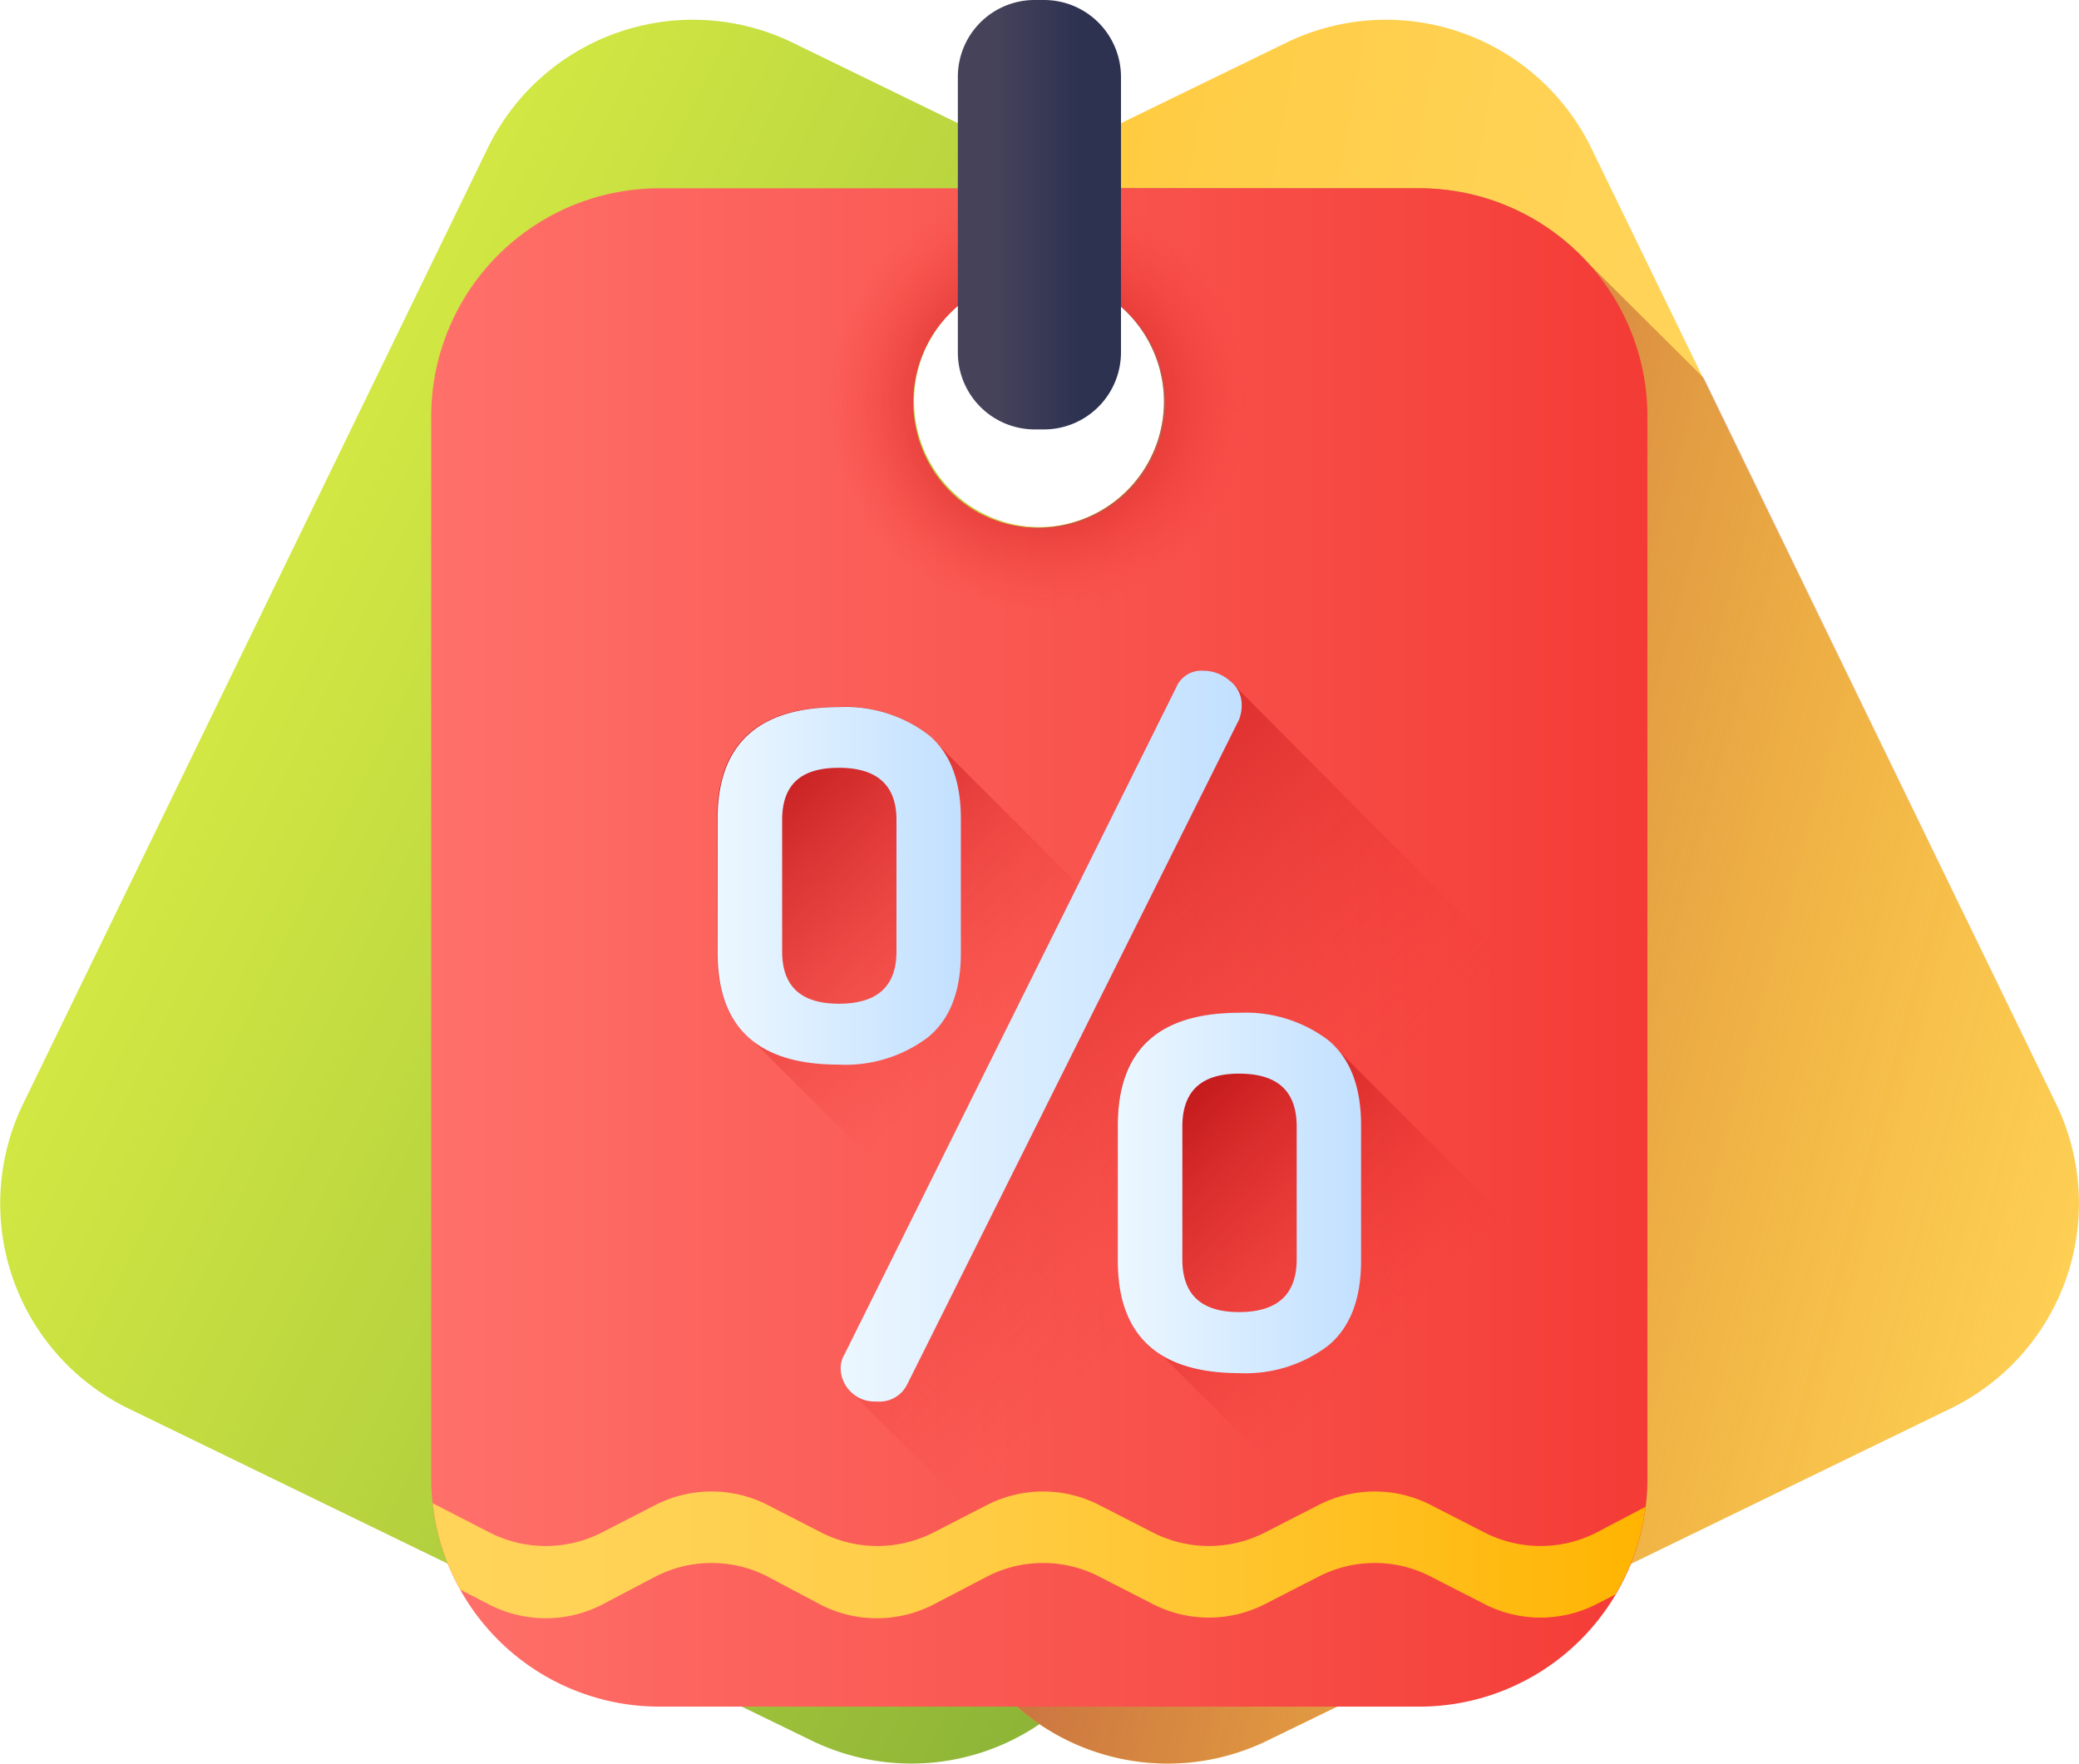 <svg xmlns="http://www.w3.org/2000/svg" xmlns:xlink="http://www.w3.org/1999/xlink" viewBox="0 0 124 105.18"><defs><style>.cls-1{fill:url(#linear-gradient);}.cls-2{fill:url(#linear-gradient-2);}.cls-3{fill:url(#linear-gradient-3);}.cls-4{fill:url(#linear-gradient-4);}.cls-5{fill:url(#linear-gradient-5);}.cls-6{fill:url(#linear-gradient-6);}.cls-7{fill:url(#linear-gradient-7);}.cls-8{fill:url(#linear-gradient-8);}.cls-9{fill:url(#linear-gradient-9);}.cls-10{fill:url(#linear-gradient-10);}.cls-11{fill:url(#linear-gradient-11);}.cls-12{fill:url(#radial-gradient);}.cls-13{fill:url(#linear-gradient-12);}</style><linearGradient id="linear-gradient" x1="91.02" y1="-498.99" x2="163.28" y2="-498.99" gradientTransform="matrix(0.9, 0.44, 0.44, -0.9, 152.34, -453.1)" gradientUnits="userSpaceOnUse"><stop offset="0" stop-color="#d3e843"/><stop offset="0.62" stop-color="#a9c93c"/><stop offset="1" stop-color="#8db437"/></linearGradient><linearGradient id="linear-gradient-2" x1="96.85" y1="-365.97" x2="18.93" y2="-352.1" gradientTransform="matrix(1, 0, 0, -1, 0, -309.11)" gradientUnits="userSpaceOnUse"><stop offset="0" stop-color="#ffd459"/><stop offset="0.19" stop-color="#ffd254"/><stop offset="0.42" stop-color="#ffcd46"/><stop offset="0.66" stop-color="#ffc52e"/><stop offset="0.91" stop-color="#ffb90e"/><stop offset="1" stop-color="#ffb400"/></linearGradient><linearGradient id="linear-gradient-3" x1="129.34" y1="-381.32" x2="50.25" y2="-360.09" gradientTransform="matrix(1, 0, 0, -1, 0, -309.11)" gradientUnits="userSpaceOnUse"><stop offset="0" stop-color="#e58200" stop-opacity="0"/><stop offset="0.61" stop-color="#bc5836" stop-opacity="0.61"/><stop offset="1" stop-color="#a64153"/></linearGradient><linearGradient id="linear-gradient-4" x1="25.72" y1="-365.61" x2="98.26" y2="-365.61" gradientTransform="matrix(1, 0, 0, -1, 0, -309.11)" gradientUnits="userSpaceOnUse"><stop offset="0" stop-color="#ff706a"/><stop offset="0.81" stop-color="#f64640"/><stop offset="1" stop-color="#f43b36"/></linearGradient><linearGradient id="linear-gradient-5" x1="59.07" y1="-371" x2="41.04" y2="-352.97" gradientTransform="matrix(1, 0, 0, -1, 0, -309.11)" gradientUnits="userSpaceOnUse"><stop offset="0" stop-color="#f43b36" stop-opacity="0"/><stop offset="0.44" stop-color="#d02021" stop-opacity="0.44"/><stop offset="1" stop-color="#a60108"/></linearGradient><linearGradient id="linear-gradient-6" x1="73.88" y1="-382.76" x2="44.17" y2="-353.05" xlink:href="#linear-gradient-5"/><linearGradient id="linear-gradient-7" x1="83.1" y1="-389.4" x2="65.64" y2="-371.94" xlink:href="#linear-gradient-5"/><linearGradient id="linear-gradient-8" x1="42.8" y1="-361.93" x2="57.31" y2="-361.93" gradientTransform="matrix(1, 0, 0, -1, 0, -309.11)" gradientUnits="userSpaceOnUse"><stop offset="0" stop-color="#ecf7ff"/><stop offset="1" stop-color="#c2e0ff"/></linearGradient><linearGradient id="linear-gradient-9" x1="50.14" y1="-370.94" x2="74.06" y2="-370.94" xlink:href="#linear-gradient-8"/><linearGradient id="linear-gradient-10" x1="66.67" y1="-380.25" x2="81.18" y2="-380.25" xlink:href="#linear-gradient-8"/><linearGradient id="linear-gradient-11" x1="25.81" y1="-401.84" x2="98.15" y2="-401.84" xlink:href="#linear-gradient-2"/><radialGradient id="radial-gradient" cx="61.99" cy="-333.04" r="12.73" gradientTransform="matrix(1, 0, 0, -1, 0, -309.11)" gradientUnits="userSpaceOnUse"><stop offset="0" stop-color="#a60108"/><stop offset="0.56" stop-color="#d02021" stop-opacity="0.44"/><stop offset="1" stop-color="#f43b36" stop-opacity="0"/></radialGradient><linearGradient id="linear-gradient-12" x1="59.49" y1="-321.91" x2="64.52" y2="-321.91" gradientTransform="matrix(1, 0, 0, -1, 0, -309.11)" gradientUnits="userSpaceOnUse"><stop offset="0" stop-color="#45425a"/><stop offset="1" stop-color="#2d3251"/></linearGradient></defs><title>Asset 5</title><g id="Layer_2" data-name="Layer 2"><g id="Layer_1-2" data-name="Layer 1"><path class="cls-1" d="M88,22.38,47.29,2.55a13.62,13.62,0,0,0-18.2,6.28l-27.71,57A13.6,13.6,0,0,0,7.66,84L48.4,103.8a13.6,13.6,0,0,0,18.19-6.28L94.31,40.58A13.61,13.61,0,0,0,88,22.38ZM58.79,30.7a7.52,7.52,0,1,1,10-3.47A7.51,7.51,0,0,1,58.79,30.7Z"/><path class="cls-2" d="M29.69,40.58,57.41,97.52A13.6,13.6,0,0,0,75.6,103.8L116.34,84a13.6,13.6,0,0,0,6.28-18.19L94.91,8.83a13.62,13.62,0,0,0-18.2-6.28L36,22.38A13.61,13.61,0,0,0,29.69,40.58ZM55.17,27.23a7.51,7.51,0,1,1,10,3.47A7.52,7.52,0,0,1,55.17,27.23Z"/><path class="cls-3" d="M122.62,65.78l-21-43.24L94.64,15.6a13.55,13.55,0,0,0-10-4.37H58.88L36,22.38a13.61,13.61,0,0,0-6.28,18.2L57.41,97.52A13.6,13.6,0,0,0,75.6,103.8L116.34,84A13.6,13.6,0,0,0,122.62,65.78ZM65.21,30.7a7.52,7.52,0,1,1,3.47-10A7.51,7.51,0,0,1,65.21,30.7Z"/><path class="cls-4" d="M84.65,11.23H39.33A13.61,13.61,0,0,0,25.72,24.84V88.17a13.61,13.61,0,0,0,13.61,13.61H84.65A13.61,13.61,0,0,0,98.26,88.17V24.84A13.61,13.61,0,0,0,84.65,11.23ZM62,31.51A7.52,7.52,0,1,1,69.51,24,7.52,7.52,0,0,1,62,31.51Z"/><path class="cls-5" d="M92.25,80.69,55.31,43.76A8.17,8.17,0,0,0,50,42.16q-7.23,0-7.23,6.66v8c0,2.4.72,4.15,2.13,5.25L71.69,88.77A55.4,55.4,0,0,0,92.25,80.69Z"/><path class="cls-6" d="M93,60.35V80.18a55.37,55.37,0,0,1-31,9.43c-1.63,0-3.24-.07-4.84-.21L50.74,83a2,2,0,0,1-.6-1.38,1.6,1.6,0,0,1,.22-.82L70.15,41a1.62,1.62,0,0,1,1.62-1,2.38,2.38,0,0,1,1.58.6Z"/><path class="cls-7" d="M93,75.83v4.35a55.42,55.42,0,0,1-16.77,7.59L68.8,80.32c-1.41-1.1-2.13-2.85-2.13-5.25v-8q0-6.66,7.23-6.66A8.17,8.17,0,0,1,79.18,62Z"/><path class="cls-8" d="M42.8,56.83v-8q0-6.66,7.23-6.66a8.15,8.15,0,0,1,5.28,1.6q2,1.59,2,5.06v8q0,3.47-2,5.06A8.17,8.17,0,0,1,50,63.49Q42.8,63.49,42.8,56.83Zm3.85-.09c0,2.08,1.12,3.12,3.38,3.12s3.44-1,3.44-3.12V48.91q0-3.12-3.44-3.12c-2.26,0-3.38,1-3.38,3.12Z"/><path class="cls-9" d="M50.14,81.61a1.6,1.6,0,0,1,.22-.82L70.15,41a1.62,1.62,0,0,1,1.62-1,2.38,2.38,0,0,1,1.58.6,1.8,1.8,0,0,1,.71,1.46,2.34,2.34,0,0,1-.16.86L54.1,82.58a1.84,1.84,0,0,1-1.83,1A2,2,0,0,1,50.74,83,2,2,0,0,1,50.14,81.61Z"/><path class="cls-10" d="M79.18,62A8.17,8.17,0,0,0,73.9,60.4q-7.23,0-7.23,6.71v8.07q0,6.7,7.23,6.71a8.17,8.17,0,0,0,5.28-1.61q2-1.61,2-5.1V67.11Q81.18,63.62,79.18,62Zm-1.84,13.1q0,3.15-3.44,3.15c-2.26,0-3.38-1.05-3.38-3.15V67.19c0-2.11,1.12-3.16,3.38-3.16s3.44,1,3.44,3.16Z"/><path class="cls-11" d="M95.18,91.42a7.35,7.35,0,0,1-6.59,0l-3.3-1.69a7.35,7.35,0,0,0-6.59,0l-3.3,1.69a7.35,7.35,0,0,1-6.59,0l-3.3-1.69a7.35,7.35,0,0,0-6.59,0l-3.29,1.69a7.37,7.37,0,0,1-6.6,0l-3.29-1.69a7.37,7.37,0,0,0-6.6,0l-3.29,1.69a7.37,7.37,0,0,1-6.6,0l-3.44-1.77a13.48,13.48,0,0,0,1.64,5.15l1.8.93a7.37,7.37,0,0,0,6.6,0L39.14,94a7.31,7.31,0,0,1,6.6,0L49,95.73a7.37,7.37,0,0,0,6.6,0L58.92,94a7.29,7.29,0,0,1,6.59,0l3.3,1.69a7.35,7.35,0,0,0,6.59,0L78.7,94a7.29,7.29,0,0,1,6.59,0l3.3,1.69a7.35,7.35,0,0,0,6.59,0l1.17-.6a13.56,13.56,0,0,0,1.8-5.23Z"/><path class="cls-12" d="M62.85,11.23c-.28,0-.57,0-.86,0s-.57,0-.85,0a12.73,12.73,0,1,0,1.71,0ZM62,31.51A7.52,7.52,0,1,1,69.51,24,7.52,7.52,0,0,1,62,31.51Z"/><path class="cls-13" d="M62.27,25.61h-.55A4.59,4.59,0,0,1,57.13,21V4.59A4.58,4.58,0,0,1,61.72,0h.55a4.59,4.59,0,0,1,4.59,4.59V21A4.6,4.6,0,0,1,62.27,25.61Z"/></g></g></svg>